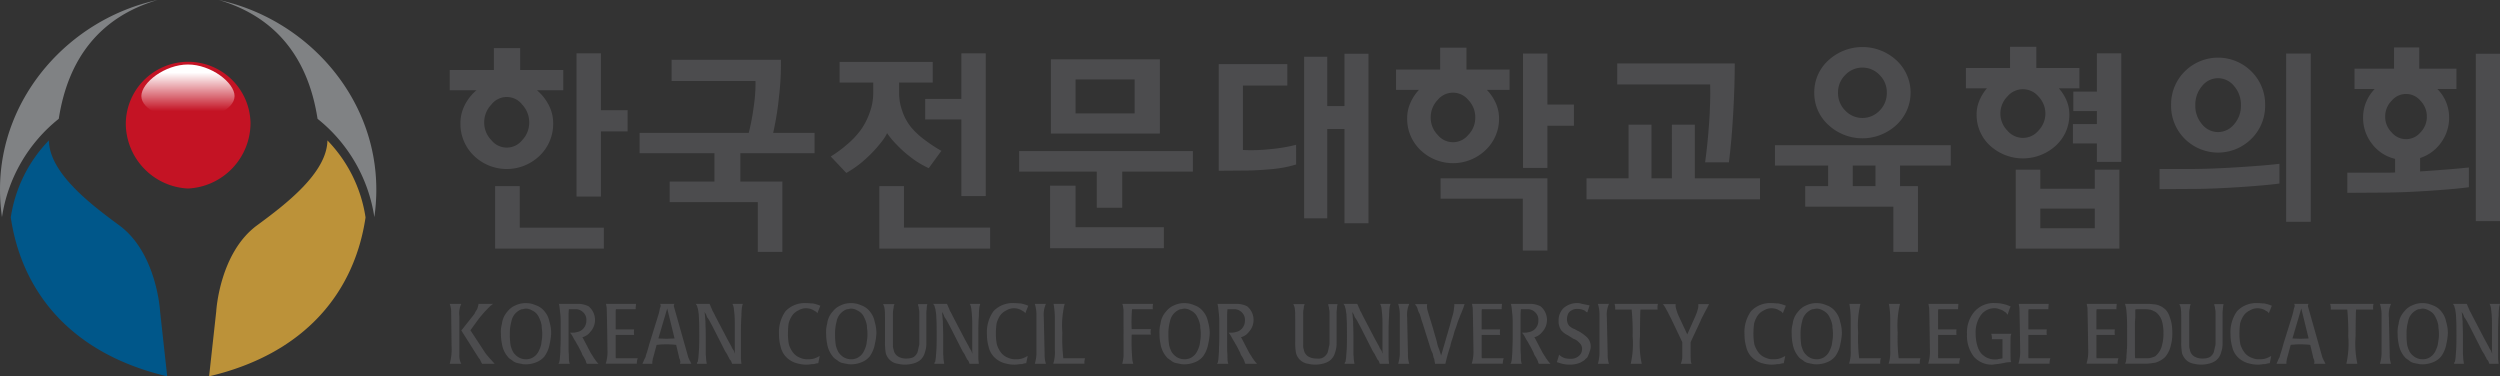 <svg xmlns="http://www.w3.org/2000/svg" xmlns:xlink="http://www.w3.org/1999/xlink" width="236.361" height="35.578" viewBox="0 0 236.361 35.578">
  <rect x="0" y="0" width="236.361" height="35.578" fill="#333333" stroke="none"/>
  <defs>
    <style>
      .cls-1 {
        fill: #c41324;
      }

      .cls-1, .cls-2, .cls-5 {
        fill-rule: evenodd;
      }

      .cls-2 {
        fill: #808284;
      }

      .cls-3 {
        fill: #00578a;
      }

      .cls-4 {
        fill: #bc9239;
      }

      .cls-5 {
        fill: url(#linear-gradient);
      }

      .cls-6 {
        fill: #4c4c4e;
      }
    </style>
    <linearGradient id="linear-gradient" x1="2034.275" y1="-603.453" x2="2034.275" y2="-607.099" gradientTransform="translate(2052.046 -596.591) rotate(180)" gradientUnits="userSpaceOnUse">
      <stop offset="0" stop-color="#fff"/>
      <stop offset="1" stop-color="#c41324"/>
    </linearGradient>
  </defs>
  <title>logo-f</title>
  <g id="Layer_2" data-name="Layer 2">
    <g id="Layer_1-2" data-name="Layer 1">
      <g>
        <g>
          <path class="cls-1" d="M23.685,11.629a6.21,6.21,0,0,1-5.914,6.194,6.178,6.178,0,0,1-5.877-6.194,5.896,5.896,0,0,1,11.79,0"/>
          <path class="cls-2" d="M0,17.902C0,9.13,6.596,1.798,14.892,0,9.455,1.607,6.437,5.529,5.556,11.233A14.685,14.685,0,0,0,.187,20.529,18.27,18.27,0,0,1,0,17.902"/>
          <path class="cls-3" d="M11.273,21.303c-2.692-1.978-6.603-4.95-6.652-8.027a13.282,13.282,0,0,0-3.602,7.28c1.018,6.89,5.54,12.844,14.789,15.022l-.672-6.131s-.298-5.524-3.863-8.144"/>
          <path class="cls-2" d="M35.578,17.902C35.578,9.13,28.982,1.798,20.685,0c5.438,1.607,8.457,5.529,9.338,11.233a14.686,14.686,0,0,1,5.369,9.296,18.342,18.342,0,0,0,.187-2.627"/>
          <path class="cls-4" d="M24.305,21.303c2.692-1.978,6.602-4.95,6.652-8.027a13.28,13.28,0,0,1,3.603,7.28c-1.018,6.89-5.54,12.844-14.791,15.022l.674-6.131s.298-5.524,3.862-8.144"/>
          <path class="cls-5" d="M13.365,9.085c0-1.277,2.233-2.987,4.405-2.987,2.171,0,4.406,1.71,4.406,2.987,0,1.276-2.233,2.261-4.406,2.261C15.6,11.347,13.365,10.362,13.365,9.085Z"/>
        </g>
        <g>
          <g>
            <path class="cls-6" d="M43.429,33.532a1.644,1.644,0,0,0,.18.863H42.518a5.065,5.065,0,0,0,.175-1.657l-.036-3.17a2.194,2.194,0,0,0-.139-.838h1.092a2.188,2.188,0,0,0-.18,1.187Zm1.431-3.861a1.378,1.378,0,0,1,.128-.247,2.299,2.299,0,0,1,.125-.2c.043-.117.069-.211.091-.29a.54.54,0,0,0,.029-.204h1.379c-.071.058-.137.109-.193.152-.066.058-.131.117-.204.188a11.38,11.38,0,0,0-1.102,1.274l-.638.882,1.424,2.17a8.618,8.618,0,0,0,.606.702c.13.151.216.245.26.297H45.582a2.031,2.031,0,0,1-.174-.341.563.563,0,0,0-.144-.202l-1.648-2.605Z"/>
            <path class="cls-6" d="M50.701,28.874a1.77,1.77,0,0,1,.817.609,2.048,2.048,0,0,1,.425.926,3.679,3.679,0,0,1,.166,1.119,5.594,5.594,0,0,1-.136.958,2.891,2.891,0,0,1-.498,1.214,1.931,1.931,0,0,1-.867.585,2.615,2.615,0,0,1-.889.16c-.087,0-.159-.008-.225-.008a1.466,1.466,0,0,1-.217-.042c-.137-.023-.282-.053-.426-.087a.758.758,0,0,1-.209-.087.661.661,0,0,1-.204-.143c-.094-.059-.163-.112-.224-.154a.643.643,0,0,1-.18-.164,2.475,2.475,0,0,1-.577-1.246,4.173,4.173,0,0,1-.095-.926,2.836,2.836,0,0,1,.095-.983,2.062,2.062,0,0,1,.527-1.159,1.845,1.845,0,0,1,.744-.571,2.22,2.22,0,0,1,1.004-.217,2.503,2.503,0,0,1,.513.057A3.893,3.893,0,0,1,50.701,28.874Zm-1.367.361a1.098,1.098,0,0,0-.315.154,1.488,1.488,0,0,0-.665.985,4.244,4.244,0,0,0-.152,1.213,6.208,6.208,0,0,0,.075,1.075,2.77,2.77,0,0,0,.229.61,1.642,1.642,0,0,0,.484.487,1.358,1.358,0,0,0,.743.206,1.162,1.162,0,0,0,.389-.057,1.003,1.003,0,0,0,.398-.208,1.046,1.046,0,0,0,.238-.231,1.283,1.283,0,0,0,.195-.318,3.56,3.56,0,0,0,.138-.329,1.924,1.924,0,0,0,.094-.39c.015-.136.037-.274.058-.411a3.782,3.782,0,0,0,.023-.434,3.704,3.704,0,0,0-.023-.419,2.253,2.253,0,0,1-.029-.37,2.577,2.577,0,0,0-.252-.772,1.278,1.278,0,0,0-.636-.666,1.178,1.178,0,0,0-.606-.183.97.97,0,0,0-.195.031A.636.636,0,0,1,49.334,29.235Z"/>
            <path class="cls-6" d="M54.635,28.729a2.192,2.192,0,0,1,1.012.231,1.667,1.667,0,0,1,.152,2.433,1.323,1.323,0,0,1-.666.468h-.073l.738,1.411c.1.175.195.327.282.451a1.327,1.327,0,0,0,.172.26,2.316,2.316,0,0,0,.332.413H55.486a.718.718,0,0,1-.094-.233.981.981,0,0,0-.123-.254,1.127,1.127,0,0,0-.107-.202.982.982,0,0,1-.151-.284l-.029-.083c-.109-.221-.204-.399-.276-.542-.086-.146-.153-.262-.202-.349-.021-.045-.059-.11-.107-.194a2.754,2.754,0,0,1-.188-.315,3.208,3.208,0,0,0-.159-.28c-.072-.101-.125-.166-.16-.21h.226a1.199,1.199,0,0,0,.437-.057,1.009,1.009,0,0,0,.535-.261,1.137,1.137,0,0,0,.296-.47,1.07,1.07,0,0,0,.053-.348.962.962,0,0,0-.348-.83.989.989,0,0,0-.758-.248h-.549l-.028.421v3.211a6.347,6.347,0,0,0,.028.665c0,.121,0,.263.009.419a1.169,1.169,0,0,0,.08.444H52.785a.289.289,0,0,0,.087-.132c.014-.079.037-.166.05-.261.015-.173.037-.432.059-.786,0-.154,0-.349.014-.579.006-.234.014-.49.014-.796V30.409c0-.232-.014-.459-.028-.659-.022-.202-.044-.377-.059-.527a3.605,3.605,0,0,0-.079-.494Z"/>
            <path class="cls-6" d="M58.209,31.145h1.741a2.051,2.051,0,0,0,0,.522H58.209v1.895a1.81,1.81,0,0,0,.014.31h2.073a1.361,1.361,0,0,0-.087.512H57.269a3.669,3.669,0,0,0,.167-1.091c-.036-2.711-.066-4.122-.081-4.23-.022-.103-.04-.219-.058-.334h2.834l-.032.37v.136H58.229a1.779,1.779,0,0,0-.02.233v1.677Z"/>
            <path class="cls-6" d="M63.775,28.729a.275.275,0,0,0-.057.261l1.335,4.724a1.416,1.416,0,0,0,.117.282.66.66,0,0,0,.109.203.55.55,0,0,0,.092.197H64.295v-.053a.714.714,0,0,0,.03-.115,1.127,1.127,0,0,0-.079-.319c-.022-.014-.038-.065-.044-.135-.015-.073-.103-.458-.275-1.167a8.059,8.059,0,0,0-1.848,0c-.195.723-.303,1.137-.332,1.229a.888.888,0,0,0-.043.219.82.82,0,0,0-.031.245v.096H60.742c.021-.067.065-.16.122-.289a2.429,2.429,0,0,1,.168-.341,2.717,2.717,0,0,1,.138-.464c.057-.186.129-.44.215-.76l.802-2.581c.058-.188.109-.348.138-.484.028-.132.05-.247.073-.348a.647.647,0,0,0,.064-.203.252.252,0,0,0-.064-.196Zm0,3.271-.693-2.836-.838,2.836.759.028Z"/>
            <path class="cls-6" d="M70.231,28.729c-.021.073-.045.145-.059.204a.57.57,0,0,0-.027.166,5.143,5.143,0,0,0-.045.758c-.022.232-.034.478-.034.731-.016.261-.016.529-.016.804v2.321a4.425,4.425,0,0,0,.05.681h-.882c-.028-.087-.065-.168-.093-.247a.607.607,0,0,0-.137-.166c-.022-.044-.051-.109-.086-.181a2.497,2.497,0,0,1-.153-.298l-.186-.287-1.186-2.33-.317-.587a2.641,2.641,0,0,0-.211-.31l-.079-.225c-.029-.056-.057-.107-.087-.158a.594.594,0,0,1-.071-.123c.013.129.03.267.043.41.007.152.021.312.043.48,0,.172,0,.389.015.634.008.261.012.545.012.853v1.534a1.765,1.765,0,0,0,.024.319,3.015,3.015,0,0,0,.021.354c.016.11.03.211.052.327h-.926a.276.276,0,0,1,.014-.103.124.124,0,0,1,.065-.093c.014-.109.037-.247.057-.403.016-.219.038-.494.059-.827.014-.332.022-.73.022-1.202,0-.439-.008-.831-.008-1.17-.014-.335-.028-.632-.044-.889-.019-.146-.043-.284-.057-.406a1.254,1.254,0,0,0-.079-.267.338.338,0,0,0-.045-.154c-.028-.043-.065-.094-.1-.152h1.301l.057.109a3.681,3.681,0,0,0,.166.385.891.891,0,0,0,.138.29c.059.113.122.237.186.374l1.151,2.198.374.681a1.18,1.18,0,0,0,.137.261c.044.072.072.114.095.124a1.26,1.26,0,0,0,.115.302,1.624,1.624,0,0,1-.029-.354v-2.539c0-.31-.014-.579-.029-.81-.021-.217-.044-.405-.057-.557a1.357,1.357,0,0,0-.139-.464Z"/>
            <path class="cls-6" d="M77.306,33.758a1.225,1.225,0,0,1,.194-.095l-.136.673a1.772,1.772,0,0,0-.405.087,1.883,1.883,0,0,0-.376.029,2.864,2.864,0,0,1-.325.023,3.124,3.124,0,0,1-.838-.109,2.24,2.24,0,0,1-1.12-.638,2.054,2.054,0,0,1-.499-.976,4.151,4.151,0,0,1-.15-1.135,3.427,3.427,0,0,1,.62-2.199,2.497,2.497,0,0,1,1.959-.76c.113,0,.225.006.325.013a1.629,1.629,0,0,0,.28.016,3.712,3.712,0,0,1,.724.218l-.281.708c-.029-.037-.046-.059-.053-.071a.154.154,0,0,1-.043-.045c-.043-.028-.079-.058-.107-.078a.657.657,0,0,1-.116-.059,1.46,1.46,0,0,0-.318-.152,1.653,1.653,0,0,0-.411-.065,1.421,1.421,0,0,0-.773.217,1.469,1.469,0,0,0-.55.456,2.505,2.505,0,0,0-.348.768,7.199,7.199,0,0,0-.063.946,5.171,5.171,0,0,0,.093,1.049,2.492,2.492,0,0,0,.425.802,1.534,1.534,0,0,0,.638.444,1.597,1.597,0,0,0,.701.142,2.355,2.355,0,0,0,.431-.028,1.373,1.373,0,0,0,.369-.114Z"/>
            <path class="cls-6" d="M81.451,28.874a1.775,1.775,0,0,1,.816.609,2.068,2.068,0,0,1,.425.926,3.679,3.679,0,0,1,.166,1.119,5.258,5.258,0,0,1-.137.958,2.892,2.892,0,0,1-.497,1.214,1.923,1.923,0,0,1-.869.585,2.592,2.592,0,0,1-.889.16c-.086,0-.157-.008-.223-.008a1.411,1.411,0,0,1-.217-.042c-.137-.023-.282-.053-.425-.087a.8.8,0,0,1-.212-.087.691.691,0,0,1-.202-.143c-.092-.059-.165-.112-.224-.154a.639.639,0,0,1-.18-.164,2.479,2.479,0,0,1-.579-1.246,4.354,4.354,0,0,1-.094-.926,2.944,2.944,0,0,1,.094-.983,2.054,2.054,0,0,1,.53-1.159,1.836,1.836,0,0,1,.742-.571,2.221,2.221,0,0,1,1.004-.217,2.52,2.52,0,0,1,.513.057A3.751,3.751,0,0,1,81.451,28.874Zm-1.367.361a1.113,1.113,0,0,0-.317.154,1.498,1.498,0,0,0-.666.985,4.307,4.307,0,0,0-.15,1.213,6.306,6.306,0,0,0,.073,1.075,2.931,2.931,0,0,0,.23.61,1.656,1.656,0,0,0,.485.487,1.359,1.359,0,0,0,.743.206,1.172,1.172,0,0,0,.39-.057.997.997,0,0,0,.397-.208,1.046,1.046,0,0,0,.239-.231,1.403,1.403,0,0,0,.194-.318c.042-.089.087-.197.137-.329a1.847,1.847,0,0,0,.094-.39c.015-.136.037-.274.058-.411a3.566,3.566,0,0,0,.022-.434,3.473,3.473,0,0,0-.022-.419,2.21,2.21,0,0,1-.029-.37,2.51,2.51,0,0,0-.252-.772,1.274,1.274,0,0,0-.636-.666,1.186,1.186,0,0,0-.607-.183.944.944,0,0,0-.194.031A.634.634,0,0,1,80.084,29.235Z"/>
            <path class="cls-6" d="M87.674,28.753a2.337,2.337,0,0,0-.065.498,2.293,2.293,0,0,0-.028.409v2.771a2.458,2.458,0,0,1-.138.883,1.402,1.402,0,0,1-.527.797,1.885,1.885,0,0,1-.687.283,3.045,3.045,0,0,1-.693.08,2.714,2.714,0,0,1-.636-.08,1.37,1.37,0,0,1-1.157-1.015,5.899,5.899,0,0,1-.071-1.062V30.234c0-.27-.007-.498-.007-.693-.013-.188-.029-.34-.046-.442a1.077,1.077,0,0,0-.134-.346h1.075a.268.268,0,0,0-.013.085.194.194,0,0,0-.042.095.484.484,0,0,0-.016.166,2.233,2.233,0,0,0-.067.561v3.002a1.039,1.039,0,0,0,.067.4.903.903,0,0,0,.411.638,1.466,1.466,0,0,0,.832.194,1.399,1.399,0,0,0,.649-.136,1.336,1.336,0,0,0,.203-.188,1.527,1.527,0,0,0,.144-.211c.051-.172.093-.369.138-.585a.795.795,0,0,0,.05-.288V29.567a1.509,1.509,0,0,0-.022-.282.439.439,0,0,1-.028-.122.636.636,0,0,0-.059-.26v-.067a.478.478,0,0,0-.028-.085Z"/>
            <path class="cls-6" d="M92.677,28.729c-.021.073-.044.145-.058.204a.596.596,0,0,0-.028.166,5.457,5.457,0,0,0-.044.758c-.02.232-.036.478-.036.731-.015.261-.015.529-.015.804v2.321a4.198,4.198,0,0,0,.052.681h-.88c-.03-.087-.067-.168-.095-.247a.564.564,0,0,0-.137-.166c-.022-.044-.051-.109-.087-.181a2.511,2.511,0,0,1-.151-.298l-.188-.287-1.185-2.33-.317-.587a2.959,2.959,0,0,0-.209-.31l-.08-.225c-.03-.056-.059-.107-.087-.158a.598.598,0,0,1-.073-.123c.015.129.029.267.043.41.008.152.021.312.043.48,0,.172,0,.389.015.634.007.261.015.545.015.853v1.534a2.171,2.171,0,0,0,.02.319,2.456,2.456,0,0,0,.023.354c.014.11.029.211.049.327h-.926a.218.218,0,0,1,.018-.103.121.121,0,0,1,.063-.093c.015-.109.036-.247.058-.403.013-.219.037-.494.058-.827.014-.332.022-.73.022-1.202,0-.439-.008-.831-.008-1.17-.014-.335-.028-.632-.043-.889-.022-.146-.043-.284-.059-.406a1.144,1.144,0,0,0-.078-.267.347.347,0,0,0-.043-.154c-.031-.043-.068-.094-.103-.152h1.3l.058.109a3.062,3.062,0,0,0,.167.385.868.868,0,0,0,.136.29c.057.113.123.237.188.374l1.149,2.198.374.681a1.146,1.146,0,0,0,.139.261c.042.072.071.114.093.124a1.246,1.246,0,0,0,.116.302,1.84,1.84,0,0,1-.026-.354v-2.539c0-.31-.018-.579-.032-.81-.02-.217-.04-.405-.057-.557a1.388,1.388,0,0,0-.138-.464Z"/>
            <path class="cls-6" d="M96.967,33.758a1.126,1.126,0,0,1,.194-.095l-.137.673a1.722,1.722,0,0,0-.403.087,1.916,1.916,0,0,0-.378.029,2.826,2.826,0,0,1-.325.023,3.109,3.109,0,0,1-.837-.109,2.236,2.236,0,0,1-1.12-.638,2.033,2.033,0,0,1-.499-.976,4.119,4.119,0,0,1-.152-1.135,3.416,3.416,0,0,1,.621-2.199,2.492,2.492,0,0,1,1.958-.76c.116,0,.225.006.325.013a1.654,1.654,0,0,0,.283.016,3.711,3.711,0,0,1,.721.218l-.281.708c-.028-.037-.043-.059-.052-.071a.189.189,0,0,1-.044-.045c-.042-.028-.079-.058-.106-.078a.596.596,0,0,1-.115-.059,1.496,1.496,0,0,0-.318-.152,1.671,1.671,0,0,0-.413-.065,1.42,1.42,0,0,0-.771.217,1.463,1.463,0,0,0-.551.456,2.479,2.479,0,0,0-.346.768,7,7,0,0,0-.067.946,5.097,5.097,0,0,0,.097,1.049,2.445,2.445,0,0,0,.425.802,1.512,1.512,0,0,0,.636.444,1.603,1.603,0,0,0,.701.142,2.406,2.406,0,0,0,.433-.028,1.374,1.374,0,0,0,.368-.114Z"/>
            <path class="cls-6" d="M98.764,33.503a2.703,2.703,0,0,0,.121.891H97.838a4.304,4.304,0,0,0,.152-.891V29.735a3.533,3.533,0,0,0-.152-1.006h1.046a2.537,2.537,0,0,0-.201,1.231Z"/>
            <path class="cls-6" d="M102.59,33.872a1.154,1.154,0,0,0-.059.512H99.578a3.413,3.413,0,0,0,.153-1.258v-3.037a7.919,7.919,0,0,0-.123-1.361h1.049a8.638,8.638,0,0,0-.218,2.728,16.063,16.063,0,0,0,.093,2.415Z"/>
            <path class="cls-6" d="M107.146,34.395h-1.043a4.461,4.461,0,0,0,.124-.731l-.005-4.428a1.575,1.575,0,0,1-.045-.266.787.787,0,0,0-.074-.241h2.912a1.476,1.476,0,0,0-.02.506H107.03a13.755,13.755,0,0,0-.037,1.882h1.823a1.006,1.006,0,0,0,0,.52h-1.823a20.157,20.157,0,0,0,.067,2.423A3.108,3.108,0,0,0,107.146,34.395Z"/>
            <path class="cls-6" d="M112.965,28.874a1.763,1.763,0,0,1,.815.609,2.054,2.054,0,0,1,.426.926,3.679,3.679,0,0,1,.166,1.119,5.188,5.188,0,0,1-.137.958,2.826,2.826,0,0,1-.499,1.214,1.891,1.891,0,0,1-.867.585,2.587,2.587,0,0,1-.887.16c-.087,0-.158-.008-.225-.008a1.371,1.371,0,0,1-.215-.042c-.138-.023-.282-.053-.427-.087a.801.801,0,0,1-.209-.087.651.651,0,0,1-.203-.143c-.093-.059-.165-.112-.224-.154a.641.641,0,0,1-.181-.164,2.497,2.497,0,0,1-.577-1.246,4.241,4.241,0,0,1-.094-.926,2.919,2.919,0,0,1,.094-.983,2.067,2.067,0,0,1,.527-1.159,1.852,1.852,0,0,1,.745-.571,2.214,2.214,0,0,1,1.004-.217,2.507,2.507,0,0,1,.511.057A3.752,3.752,0,0,1,112.965,28.874Zm-1.364.361a1.061,1.061,0,0,0-.319.154,1.501,1.501,0,0,0-.664.985,4.302,4.302,0,0,0-.152,1.213,6.422,6.422,0,0,0,.073,1.075,2.844,2.844,0,0,0,.23.61,1.676,1.676,0,0,0,.483.487,1.373,1.373,0,0,0,.745.206,1.171,1.171,0,0,0,.39-.057,1.014,1.014,0,0,0,.397-.208,1.038,1.038,0,0,0,.238-.231,1.426,1.426,0,0,0,.194-.318c.044-.089.087-.197.137-.329a1.898,1.898,0,0,0,.094-.39c.014-.136.035-.274.059-.411.012-.13.02-.276.02-.434,0-.144-.008-.29-.02-.419a1.967,1.967,0,0,1-.03-.37,2.565,2.565,0,0,0-.252-.772,1.283,1.283,0,0,0-.637-.666,1.176,1.176,0,0,0-.606-.183,1.016,1.016,0,0,0-.196.031A.62.62,0,0,1,111.601,29.235Z"/>
            <path class="cls-6" d="M116.901,28.729a2.183,2.183,0,0,1,1.009.231,1.667,1.667,0,0,1,.152,2.433,1.326,1.326,0,0,1-.664.468h-.071l.734,1.411c.101.175.196.327.282.451a1.461,1.461,0,0,0,.172.26,2.347,2.347,0,0,0,.335.413h-1.1a.753.753,0,0,1-.095-.233,1.096,1.096,0,0,0-.12-.254,1.532,1.532,0,0,0-.11-.202,1.033,1.033,0,0,1-.152-.284l-.027-.083c-.11-.221-.204-.399-.275-.542-.087-.146-.152-.262-.203-.349a2.005,2.005,0,0,0-.108-.194,3.038,3.038,0,0,1-.186-.315c-.043-.085-.096-.178-.16-.28-.073-.101-.123-.166-.158-.21h.222a1.221,1.221,0,0,0,.443-.057,1.028,1.028,0,0,0,.535-.261,1.204,1.204,0,0,0,.295-.47,1.111,1.111,0,0,0,.049-.348.967.967,0,0,0-.344-.83.995.995,0,0,0-.76-.248h-.548l-.028.421v3.211a5.8,5.8,0,0,0,.028.665c0,.121,0,.263.007.419a1.259,1.259,0,0,0,.079.444h-1.082a.298.298,0,0,0,.085-.132c.015-.079.035-.166.052-.261.014-.173.036-.432.057-.786,0-.154,0-.349.017-.579.005-.234.013-.49.013-.796V30.409c0-.232-.013-.459-.029-.659-.02-.202-.043-.377-.057-.527a3.731,3.731,0,0,0-.08-.494Z"/>
            <path class="cls-6" d="M126.46,28.753a2.309,2.309,0,0,0-.066.498,2.259,2.259,0,0,0-.028.409v2.771a2.443,2.443,0,0,1-.138.883,1.407,1.407,0,0,1-.527.797,1.881,1.881,0,0,1-.686.283,3.064,3.064,0,0,1-.695.08,2.715,2.715,0,0,1-.635-.08,1.371,1.371,0,0,1-1.156-1.015,5.738,5.738,0,0,1-.073-1.062V30.234c0-.27-.006-.498-.006-.693-.013-.188-.03-.34-.044-.442a1.086,1.086,0,0,0-.138-.346h1.076a.268.268,0,0,0-.013.085.2.2,0,0,0-.044.095.521.521,0,0,0-.015.166,2.282,2.282,0,0,0-.065.561v3.002a1.061,1.061,0,0,0,.065.4.901.901,0,0,0,.412.638,1.462,1.462,0,0,0,.829.194.876.876,0,0,0,.853-.324,1.449,1.449,0,0,0,.145-.211c.051-.172.094-.369.136-.585a.77.77,0,0,0,.051-.288V29.567a1.503,1.503,0,0,0-.022-.282.414.414,0,0,1-.029-.122.634.634,0,0,0-.057-.26v-.067a.621.621,0,0,0-.028-.085Z"/>
            <path class="cls-6" d="M131.462,28.729c-.019.073-.042.145-.058.204a.654.654,0,0,0-.027.166,5.379,5.379,0,0,0-.044.758c-.02.232-.036.478-.036.731-.014.261-.014.529-.014.804v2.321a4.188,4.188,0,0,0,.051.681h-.88c-.029-.087-.066-.168-.094-.247a.554.554,0,0,0-.139-.166c-.022-.044-.049-.109-.084-.181a2.398,2.398,0,0,1-.154-.298l-.188-.287-1.183-2.33-.318-.587a2.839,2.839,0,0,0-.21-.31l-.079-.225c-.029-.056-.059-.107-.089-.158a.665.665,0,0,1-.07-.123c.014.129.029.267.043.41.009.152.022.312.044.48,0,.172,0,.389.013.634.007.261.015.545.015.853v1.534a1.981,1.981,0,0,0,.021.319,2.522,2.522,0,0,0,.023.354c.015.11.029.211.051.327h-.926a.241.241,0,0,1,.017-.103.126.126,0,0,1,.065-.093c.015-.109.036-.247.057-.403.013-.219.037-.494.059-.827.014-.332.02-.73.02-1.202,0-.439-.007-.831-.007-1.17-.014-.335-.03-.632-.042-.889-.024-.146-.044-.284-.059-.406a1.398,1.398,0,0,0-.077-.267.364.364,0,0,0-.045-.154c-.03-.043-.065-.094-.101-.152h1.297l.057.109a3.469,3.469,0,0,0,.17.385.842.842,0,0,0,.138.29c.055.113.12.237.184.374l1.15,2.198.375.681a1.065,1.065,0,0,0,.139.261.409.409,0,0,0,.092.124,1.274,1.274,0,0,0,.116.302,1.752,1.752,0,0,1-.029-.354v-2.539c0-.31-.014-.579-.029-.81-.021-.217-.041-.405-.057-.557a1.301,1.301,0,0,0-.137-.464Z"/>
            <path class="cls-6" d="M133.115,33.503a2.617,2.617,0,0,0,.124.891h-1.048a4.225,4.225,0,0,0,.153-.891V29.735a3.482,3.482,0,0,0-.153-1.006h1.048a2.519,2.519,0,0,0-.203,1.231Z"/>
            <path class="cls-6" d="M133.881,28.904a.452.452,0,0,1-.088-.151h1.149a.226.226,0,0,0-.029.099v.108a1.81,1.81,0,0,0,.094.523l.485,1.591c.1.36.187.67.265.917.073.262.118.456.145.586a3.633,3.633,0,0,0,.158.442c.058.175.123.369.189.599l.86-2.957c.079-.318.159-.608.239-.867a2.698,2.698,0,0,0,.114-.63,1.224,1.224,0,0,0,.029-.411h.983a2.455,2.455,0,0,0-.101.296c-.036.1-.067.166-.08.202-.044.115-.087.225-.136.34a2.856,2.856,0,0,0-.154.397,6.692,6.692,0,0,0-.266.715,5.428,5.428,0,0,1-.215.594c-.066.275-.139.529-.217.759a4.454,4.454,0,0,0-.196.71c-.081.231-.138.421-.182.563a3.271,3.271,0,0,0-.1.363c-.028.087-.05.188-.08.304-.028.116-.066.253-.094.399h-.981v-.075l-.03-.093c0-.012-.004-.057-.013-.115a.618.618,0,0,1-.024-.174.524.524,0,0,1-.084-.215,2.197,2.197,0,0,1-.058-.269c-.072-.16-.132-.282-.168-.377l-.806-2.553a4.044,4.044,0,0,1-.147-.47c-.042-.146-.085-.276-.123-.383a1.097,1.097,0,0,1-.121-.247,1.464,1.464,0,0,1-.082-.259c-.02-.058-.041-.109-.056-.152C133.937,28.981,133.909,28.946,133.881,28.904Z"/>
            <path class="cls-6" d="M140.082,31.145h1.742a1.963,1.963,0,0,0,0,.522h-1.742v1.895a1.715,1.715,0,0,0,.015.31h2.073a1.375,1.375,0,0,0-.087.512h-2.94a3.704,3.704,0,0,0,.167-1.091q-.054-4.066-.079-4.23c-.022-.103-.044-.219-.058-.334h2.83l-.028.37v.136h-1.873a1.56,1.56,0,0,0-.021.233v1.677Z"/>
            <path class="cls-6" d="M144.639,28.729a2.196,2.196,0,0,1,1.012.231,1.667,1.667,0,0,1,.151,2.433,1.325,1.325,0,0,1-.664.468h-.073l.738,1.411c.1.175.194.327.282.451a1.323,1.323,0,0,0,.173.26,2.314,2.314,0,0,0,.332.413h-1.097a.693.693,0,0,1-.092-.233,1.202,1.202,0,0,0-.123-.254,1.314,1.314,0,0,0-.11-.202,1.084,1.084,0,0,1-.153-.284l-.025-.083c-.109-.221-.203-.399-.277-.542-.088-.146-.151-.262-.203-.349a1.772,1.772,0,0,0-.108-.194c-.056-.081-.115-.183-.188-.315a2.943,2.943,0,0,0-.158-.28c-.074-.101-.124-.166-.16-.21h.225a1.229,1.229,0,0,0,.442-.057,1.021,1.021,0,0,0,.534-.261,1.08,1.08,0,0,0,.346-.818.967.967,0,0,0-.346-.83.991.991,0,0,0-.759-.248h-.549l-.028.421v3.211a6.585,6.585,0,0,0,.028.665c0,.121,0,.263.008.419a1.216,1.216,0,0,0,.079.444h-1.083a.311.311,0,0,0,.084-.132c.015-.079.038-.166.053-.261.013-.173.036-.432.057-.786,0-.154,0-.349.014-.579.009-.234.015-.49.015-.796V30.409c0-.232-.015-.459-.029-.659-.021-.202-.044-.377-.057-.527a3.401,3.401,0,0,0-.081-.494Z"/>
            <path class="cls-6" d="M149.223,31.297a4.167,4.167,0,0,1,.774.551,1.216,1.216,0,0,1,.347,1.25c-.043.106-.079.225-.115.339-.044.093-.081.189-.117.275a.44.44,0,0,1-.202.209.607.607,0,0,1-.223.203c-.103.059-.19.116-.276.16a2.569,2.569,0,0,1-.974.19,2.971,2.971,0,0,1-.789-.096c-.217-.065-.368-.11-.453-.138l.217-.709a.588.588,0,0,0,.156.137.439.439,0,0,0,.151.089.939.939,0,0,0,.348.13,1.886,1.886,0,0,0,.42.034,1.097,1.097,0,0,0,.786-.27.852.852,0,0,0,.305-.67.778.778,0,0,0-.277-.591,1.348,1.348,0,0,0-.469-.335l-.08-.028-.554-.348a1.763,1.763,0,0,1-.579-.44,1.425,1.425,0,0,1-.261-.898,1.615,1.615,0,0,1,.471-1.215,1.937,1.937,0,0,1,1.349-.471c.043,0,.094.006.167.013.058.016.131.03.216.059.072.016.167.036.282.053l.442.093-.209.651a.269.269,0,0,1-.202-.136,1.922,1.922,0,0,0-.368-.138,1.531,1.531,0,0,0-.353-.044,1.03,1.03,0,0,0-.804.319.75.75,0,0,0-.148.295,1.206,1.206,0,0,0-.052.371.95.95,0,0,0,.2.605,1.173,1.173,0,0,0,.204.16.953.953,0,0,0,.325.16l.317.18Z"/>
            <path class="cls-6" d="M151.997,33.503a2.682,2.682,0,0,0,.121.891h-1.046a4.221,4.221,0,0,0,.15-.891V29.735a3.5,3.5,0,0,0-.15-1.006h1.046a2.515,2.515,0,0,0-.201,1.231Z"/>
            <path class="cls-6" d="M155.1,29.266c-.029.188-.044,1.026-.05,2.516a9.14,9.14,0,0,0,.167,2.613h-1.042a8.552,8.552,0,0,0,.181-2.597,21.24,21.24,0,0,0-.093-2.531h-1.559a1.383,1.383,0,0,0-.058-.537h4.102a1.413,1.413,0,0,0-.029.537Z"/>
            <path class="cls-6" d="M161.579,28.753l-.03.059c-.072.147-.136.279-.196.389-.064.115-.114.21-.151.282-.057.099-.122.23-.195.374a5.125,5.125,0,0,0-.244.516l-.925,1.974v1.026c0,.36.008.599.02.732a.859.859,0,0,0,.073.289h-1.018c.037-.116.073-.217.1-.327a1.874,1.874,0,0,0,.038-.405V32.347l-1.092-2.294c-.101-.188-.196-.368-.275-.536-.085-.159-.158-.288-.216-.389a2.056,2.056,0,0,0-.252-.375h1.212a.981.981,0,0,0,0,.281,4.253,4.253,0,0,0,.32.925l.772,1.657.757-1.701a4.078,4.078,0,0,0,.288-.881V28.753Z"/>
            <path class="cls-6" d="M168.59,33.758a1.07,1.07,0,0,1,.193-.095l-.138.673a1.728,1.728,0,0,0-.403.087,1.893,1.893,0,0,0-.377.029,2.832,2.832,0,0,1-.326.023,3.121,3.121,0,0,1-.837-.109,2.248,2.248,0,0,1-1.12-.638,2.049,2.049,0,0,1-.498-.976,4.12,4.12,0,0,1-.151-1.135,3.405,3.405,0,0,1,.62-2.199,2.494,2.494,0,0,1,1.959-.76c.115,0,.224.006.323.013a1.67,1.67,0,0,0,.282.016,3.623,3.623,0,0,1,.722.218l-.279.708c-.029-.037-.046-.059-.053-.071a.143.143,0,0,1-.041-.045c-.042-.028-.08-.058-.108-.078a.639.639,0,0,1-.115-.059,1.446,1.446,0,0,0-.319-.152,1.643,1.643,0,0,0-.411-.065,1.427,1.427,0,0,0-.774.217,1.446,1.446,0,0,0-.549.456,2.51,2.51,0,0,0-.348.768,7.322,7.322,0,0,0-.065.946,5.005,5.005,0,0,0,.095,1.049,2.46,2.46,0,0,0,.427.802,1.523,1.523,0,0,0,.635.444,1.61,1.61,0,0,0,.702.142,2.375,2.375,0,0,0,.432-.028,1.424,1.424,0,0,0,.369-.114Z"/>
            <path class="cls-6" d="M172.733,28.874a1.766,1.766,0,0,1,.814.609,2.066,2.066,0,0,1,.426.926,3.701,3.701,0,0,1,.167,1.119,5.6,5.6,0,0,1-.137.958,2.835,2.835,0,0,1-.499,1.214,1.903,1.903,0,0,1-.866.585,2.599,2.599,0,0,1-.887.16c-.087,0-.161-.008-.225-.008a1.373,1.373,0,0,1-.217-.042c-.136-.023-.282-.053-.426-.087a.812.812,0,0,1-.209-.087.666.666,0,0,1-.201-.143c-.093-.059-.167-.112-.225-.154a.636.636,0,0,1-.179-.164,2.505,2.505,0,0,1-.579-1.246,4.242,4.242,0,0,1-.093-.926,2.902,2.902,0,0,1,.093-.983,2.065,2.065,0,0,1,.528-1.159,1.835,1.835,0,0,1,.744-.571,2.223,2.223,0,0,1,1.003-.217,2.53,2.53,0,0,1,.514.057A4.001,4.001,0,0,1,172.733,28.874Zm-1.367.361a1.065,1.065,0,0,0-.316.154,1.494,1.494,0,0,0-.665.985,4.309,4.309,0,0,0-.151,1.213,6.621,6.621,0,0,0,.071,1.075,2.94,2.94,0,0,0,.232.61,1.656,1.656,0,0,0,.484.487,1.361,1.361,0,0,0,.743.206,1.165,1.165,0,0,0,.391-.057,1.005,1.005,0,0,0,.398-.208,1.052,1.052,0,0,0,.238-.231,1.422,1.422,0,0,0,.194-.318c.043-.089.087-.197.137-.329a2.022,2.022,0,0,0,.094-.39c.014-.136.035-.274.058-.411a3.995,3.995,0,0,0,.022-.434,3.911,3.911,0,0,0-.022-.419,2.027,2.027,0,0,1-.029-.37,2.565,2.565,0,0,0-.252-.772,1.285,1.285,0,0,0-.635-.666,1.195,1.195,0,0,0-.606-.183,1.003,1.003,0,0,0-.196.031A.636.636,0,0,1,171.366,29.235Z"/>
            <path class="cls-6" d="M177.83,33.872a1.127,1.127,0,0,0-.059.512h-2.954a3.399,3.399,0,0,0,.154-1.258v-3.037a8.179,8.179,0,0,0-.123-1.361h1.046a8.834,8.834,0,0,0-.216,2.728,15.975,15.975,0,0,0,.094,2.415Z"/>
            <path class="cls-6" d="M181.571,33.872a1.098,1.098,0,0,0-.059.512h-2.954a3.426,3.426,0,0,0,.152-1.258v-3.037a8.179,8.179,0,0,0-.123-1.361h1.046a8.794,8.794,0,0,0-.217,2.728,16.044,16.044,0,0,0,.093,2.415Z"/>
            <path class="cls-6" d="M183.235,31.145h1.74a2.419,2.419,0,0,0,0,.522h-1.74v1.895a1.562,1.562,0,0,0,.017.31h2.072a1.347,1.347,0,0,0-.087.512h-2.939a3.683,3.683,0,0,0,.167-1.091q-.054-4.066-.08-4.23c-.021-.103-.043-.219-.058-.334h2.83l-.03.37v.136h-1.868a1.191,1.191,0,0,0-.023.233v1.677Z"/>
            <path class="cls-6" d="M190.168,31.558a.754.754,0,0,0-.073.282c-.013.109-.013.478-.013,1.114,0,.65,0,1.011.013,1.078a.898.898,0,0,0,.045.208,2.503,2.503,0,0,0-.666.073c-.259.052-.477.087-.656.109-.181.014-.318.037-.419.052a2.253,2.253,0,0,1-1.778-.747,3.24,3.24,0,0,1-.651-2.141,3.046,3.046,0,0,1,.636-2.046,2.428,2.428,0,0,1,2.059-.884,3.646,3.646,0,0,1,.476.035c.161.03.298.061.42.09a4.201,4.201,0,0,1,.533.194,4.625,4.625,0,0,0-.274.78.103.103,0,0,1-.044-.048c-.013-.017-.035-.037-.048-.051a.636.636,0,0,0-.255-.211.852.852,0,0,0-.215-.138c-.087-.03-.16-.05-.225-.073a1.082,1.082,0,0,0-.397-.094,1.577,1.577,0,0,0-1.407.731,2.786,2.786,0,0,0-.442,1.635,3.968,3.968,0,0,0,.151,1.154,2.072,2.072,0,0,0,.346.718,1.526,1.526,0,0,0,.282.261,1.252,1.252,0,0,0,.297.182,1.734,1.734,0,0,0,.744.164c.057,0,.122,0,.18-.006a.397.397,0,0,0,.167-.044.573.573,0,0,0,.151-.015,1.821,1.821,0,0,0,.218-.042V32.071h-1.004a1.335,1.335,0,0,0-.057-.513Z"/>
            <path class="cls-6" d="M191.77,31.145h1.741a2.241,2.241,0,0,0,0,.522h-1.741v1.895a1.726,1.726,0,0,0,.015.31h2.073a1.348,1.348,0,0,0-.086.512h-2.941a3.649,3.649,0,0,0,.168-1.091q-.056-4.066-.081-4.23c-.022-.103-.043-.219-.057-.334h2.831l-.029.37v.136h-1.87a1.256,1.256,0,0,0-.023.233v1.677Z"/>
            <path class="cls-6" d="M198.204,31.145h1.741a2.015,2.015,0,0,0,0,.522h-1.741v1.895a1.9,1.9,0,0,0,.014.31h2.074a1.377,1.377,0,0,0-.087.512H197.264a3.753,3.753,0,0,0,.168-1.091q-.058-4.066-.08-4.23c-.023-.103-.043-.219-.058-.334h2.831l-.029.37v.136h-1.872a1.462,1.462,0,0,0-.021.233v1.677Z"/>
            <path class="cls-6" d="M205.332,30.726a6.452,6.452,0,0,1,.049.788,4.479,4.479,0,0,1-.166,1.243,2.546,2.546,0,0,1-.521,1.007,2.338,2.338,0,0,1-.924.527c-.115.016-.231.028-.353.051-.13.014-.268.03-.418.042h-2.087a.858.858,0,0,0,.084-.222c.017-.085.03-.211.046-.361,0-.148.014-.317.035-.537a2.019,2.019,0,0,1,.014-.287c.007-.095.013-.191.013-.289v-1.536a17.291,17.291,0,0,0-.057-1.734,3.334,3.334,0,0,0-.136-.689h2.288c.202.016.39.036.557.053a1.361,1.361,0,0,1,.425.123,1.765,1.765,0,0,1,.594.403,1.803,1.803,0,0,1,.361.673A3.389,3.389,0,0,1,205.332,30.726Zm-.926,1.91a3.889,3.889,0,0,0,.137-1.1,4.19,4.19,0,0,0-.109-1.05,1.719,1.719,0,0,0-.526-.905,1.42,1.42,0,0,1-.123-.094,1.265,1.265,0,0,0-.152-.07c-.028-.017-.065-.037-.107-.059a.907.907,0,0,1-.16-.065c-.086-.016-.173-.028-.259-.043-.095-.008-.179-.016-.261-.016h-.816l-.151.03v.788a4.732,4.732,0,0,0-.031.529v2.98c0,.202.017.304.043.31h1.187a1.327,1.327,0,0,0,.354-.065,1.905,1.905,0,0,0,.338-.126A1.884,1.884,0,0,0,204.406,32.636Z"/>
            <path class="cls-6" d="M210.226,28.753a2.245,2.245,0,0,0-.065.498,2.131,2.131,0,0,0-.028.409v2.771a2.524,2.524,0,0,1-.139.883,1.422,1.422,0,0,1-.527.797,1.873,1.873,0,0,1-.686.283,3.062,3.062,0,0,1-.694.08,2.699,2.699,0,0,1-.634-.08,1.486,1.486,0,0,1-.579-.211,1.471,1.471,0,0,1-.577-.804,5.704,5.704,0,0,1-.073-1.062V30.234c0-.27-.005-.498-.005-.693-.014-.188-.029-.34-.045-.442a1.039,1.039,0,0,0-.137-.346h1.077a.236.236,0,0,0-.015.085.249.249,0,0,0-.044.095.642.642,0,0,0-.012.166,2.215,2.215,0,0,0-.066.561v3.002a1.033,1.033,0,0,0,.066.4.886.886,0,0,0,.411.638,1.463,1.463,0,0,0,.83.194,1.392,1.392,0,0,0,.649-.136,1.504,1.504,0,0,0,.204-.188,1.719,1.719,0,0,0,.143-.211c.05-.172.094-.369.138-.585a.787.787,0,0,0,.05-.288V29.567a1.663,1.663,0,0,0-.021-.282.382.382,0,0,1-.029-.122.649.649,0,0,0-.059-.26v-.067a.608.608,0,0,0-.029-.085Z"/>
            <path class="cls-6" d="M214.538,33.758a1.117,1.117,0,0,1,.192-.095l-.136.673a1.777,1.777,0,0,0-.404.087,1.903,1.903,0,0,0-.376.029,2.853,2.853,0,0,1-.325.023,3.112,3.112,0,0,1-.838-.109,2.239,2.239,0,0,1-1.119-.638,2.045,2.045,0,0,1-.499-.976,4.09,4.09,0,0,1-.149-1.135,3.409,3.409,0,0,1,.619-2.199,2.493,2.493,0,0,1,1.959-.76c.115,0,.223.006.322.013a1.676,1.676,0,0,0,.283.016,3.676,3.676,0,0,1,.722.218l-.281.708c-.03-.037-.043-.059-.052-.071a.134.134,0,0,1-.041-.045c-.044-.028-.081-.058-.109-.078a.81.81,0,0,1-.116-.059,1.461,1.461,0,0,0-.316-.152,1.663,1.663,0,0,0-.412-.065,1.42,1.42,0,0,0-.773.217,1.435,1.435,0,0,0-.549.456,2.426,2.426,0,0,0-.35.768,7.202,7.202,0,0,0-.065.946,5.107,5.107,0,0,0,.095,1.049,2.5,2.5,0,0,0,.426.802,1.525,1.525,0,0,0,.637.444,1.6,1.6,0,0,0,.701.142,2.368,2.368,0,0,0,.432-.028,1.395,1.395,0,0,0,.368-.114Z"/>
            <path class="cls-6" d="M218.268,28.729a.278.278,0,0,0-.057.261l1.335,4.724a1.218,1.218,0,0,0,.118.282.649.649,0,0,0,.108.203.567.567,0,0,0,.093.197h-1.076v-.053a.713.713,0,0,0,.03-.115,1.075,1.075,0,0,0-.081-.319.21.21,0,0,1-.043-.135c-.014-.073-.103-.458-.275-1.167a8.059,8.059,0,0,0-1.848,0c-.197.723-.303,1.137-.334,1.229a.923.923,0,0,0-.042.219.847.847,0,0,0-.03.245v.096h-.931c.023-.067.065-.16.121-.289a2.418,2.418,0,0,1,.168-.341,2.995,2.995,0,0,1,.136-.464q.088-.279.217-.76l.804-2.581c.057-.188.106-.348.134-.484.03-.132.051-.247.075-.348a.659.659,0,0,0,.061-.203.246.246,0,0,0-.061-.196Zm0,3.271-.693-2.836-.837,2.836.758.028Z"/>
            <path class="cls-6" d="M222.759,29.266c-.03.188-.044,1.026-.051,2.516a9.151,9.151,0,0,0,.168,2.613h-1.043a8.613,8.613,0,0,0,.182-2.597,22.132,22.132,0,0,0-.093-2.531h-1.562a1.343,1.343,0,0,0-.059-.537h4.105a1.343,1.343,0,0,0-.029.537Z"/>
            <path class="cls-6" d="M225.933,33.503a2.599,2.599,0,0,0,.125.891h-1.049a4.124,4.124,0,0,0,.154-.891V29.735a3.415,3.415,0,0,0-.154-1.006h1.049a2.498,2.498,0,0,0-.204,1.231Z"/>
            <path class="cls-6" d="M230.023,28.874a1.776,1.776,0,0,1,.817.609,2.072,2.072,0,0,1,.426.926,3.701,3.701,0,0,1,.166,1.119,5.246,5.246,0,0,1-.138.958,2.824,2.824,0,0,1-.499,1.214,1.895,1.895,0,0,1-.866.585,2.6,2.6,0,0,1-.887.16c-.087,0-.158-.008-.225-.008a1.453,1.453,0,0,1-.216-.042c-.138-.023-.282-.053-.426-.087a.757.757,0,0,1-.209-.087.655.655,0,0,1-.203-.143c-.093-.059-.168-.112-.225-.154a.648.648,0,0,1-.18-.164,2.466,2.466,0,0,1-.577-1.246,4.109,4.109,0,0,1-.095-.926,2.826,2.826,0,0,1,.095-.983,2.05,2.05,0,0,1,.527-1.159,1.856,1.856,0,0,1,.743-.571,2.221,2.221,0,0,1,1.005-.217,2.525,2.525,0,0,1,.512.057A3.811,3.811,0,0,1,230.023,28.874Zm-1.366.361a1.064,1.064,0,0,0-.317.154,1.485,1.485,0,0,0-.664.985,4.248,4.248,0,0,0-.151,1.213,6.722,6.722,0,0,0,.069,1.075,3.03,3.03,0,0,0,.233.61,1.637,1.637,0,0,0,.484.487,1.36,1.36,0,0,0,.744.206,1.188,1.188,0,0,0,.391-.057.989.989,0,0,0,.395-.208,1.106,1.106,0,0,0,.241-.231,1.572,1.572,0,0,0,.194-.318c.042-.089.085-.197.136-.329a1.972,1.972,0,0,0,.093-.39c.017-.136.038-.274.059-.411a3.618,3.618,0,0,0,.023-.434,3.532,3.532,0,0,0-.023-.419,2.263,2.263,0,0,1-.029-.37,2.542,2.542,0,0,0-.253-.772,1.278,1.278,0,0,0-.636-.666,1.186,1.186,0,0,0-.606-.183.978.978,0,0,0-.195.031A.64.64,0,0,1,228.657,29.235Z"/>
            <path class="cls-6" d="M236.361,28.729c-.023.073-.042.145-.057.204a.626.626,0,0,0-.028.166,5.505,5.505,0,0,0-.044.758c-.023.232-.036.478-.036.731-.015.261-.015.529-.015.804v2.321a4.187,4.187,0,0,0,.051.681h-.879c-.03-.087-.066-.168-.095-.247a.555.555,0,0,0-.139-.166c-.022-.044-.05-.109-.084-.181a2.127,2.127,0,0,1-.154-.298l-.189-.287-1.183-2.33-.318-.587a2.469,2.469,0,0,0-.209-.31l-.079-.225c-.032-.056-.059-.107-.09-.158a.628.628,0,0,1-.071-.123c.014.129.029.267.043.41.008.152.022.312.044.48,0,.172,0,.389.014.634.006.261.014.545.014.853v1.534a1.966,1.966,0,0,0,.022.319,2.407,2.407,0,0,0,.023.354c.014.11.029.211.049.327h-.926a.252.252,0,0,1,.016-.103.128.128,0,0,1,.065-.093c.017-.109.035-.247.059-.403.012-.219.036-.494.057-.827.014-.332.022-.73.022-1.202,0-.439-.008-.831-.008-1.17-.014-.335-.029-.632-.042-.889-.023-.146-.042-.284-.059-.406a1.167,1.167,0,0,0-.077-.267.365.365,0,0,0-.045-.154c-.03-.043-.067-.094-.101-.152h1.299l.059.109a3.23,3.23,0,0,0,.168.385.805.805,0,0,0,.136.29c.057.113.121.237.188.374l1.149,2.198.375.681a1.066,1.066,0,0,0,.137.261.371.371,0,0,0,.093.124,1.247,1.247,0,0,0,.115.302,1.817,1.817,0,0,1-.029-.354v-2.539c0-.31-.016-.579-.028-.81-.023-.217-.043-.405-.059-.557a1.298,1.298,0,0,0-.138-.464Z"/>
          </g>
          <g>
            <path class="cls-6" d="M53.253,6.615V8.536H50.77a4.638,4.638,0,0,1,1.103,1.38,3.682,3.682,0,0,1,.426,1.75,4.155,4.155,0,0,1-1.27,3.047,4.471,4.471,0,0,1-6.235,0,4.172,4.172,0,0,1-1.262-3.047,3.76,3.76,0,0,1,.417-1.75,4.502,4.502,0,0,1,1.095-1.38H42.518V6.615h4.176V4.55h2.486V6.615Zm-3.875,3.283a1.84,1.84,0,0,0-2.931,0,2.408,2.408,0,0,0-.669,1.686,2.352,2.352,0,0,0,.669,1.657,1.863,1.863,0,0,0,2.931,0,2.385,2.385,0,0,0,.657-1.657A2.442,2.442,0,0,0,49.378,9.898Zm-.239,7.698v3.926h7.952v1.984H46.812V17.595Zm10.199-7.177v2.002h-2.524v6.158H54.507V5.04h2.307v5.378Z"/>
            <path class="cls-6" d="M71.268,10.019a13.843,13.843,0,0,0,.158-2.362H63.494V5.652H73.831a26.203,26.203,0,0,1-.177,3.458,27.943,27.943,0,0,1-.557,3.454h3.916V14.486H69.995v2.68h3.975v6.646H71.645V19.109H63.315V17.166h4.232V14.486H60.471V12.564H70.79A21.688,21.688,0,0,0,71.268,10.019Z"/>
            <path class="cls-6" d="M79.377,7.801V5.856h8.808V7.801H85.006v.981a5.069,5.069,0,0,0,.329,1.801,4.954,4.954,0,0,0,.824,1.471,7.5,7.5,0,0,0,1.262,1.167,14.327,14.327,0,0,0,1.58,1.041l-1.193,1.637a8.829,8.829,0,0,1-1.312-.745c-.357-.253-.71-.531-1.054-.829-.344-.314-.651-.622-.924-.919a6.94,6.94,0,0,1-.647-.818,3.759,3.759,0,0,1-.467.745,12.443,12.443,0,0,1-.804.952,12.839,12.839,0,0,1-1.163,1.094,10.477,10.477,0,0,1-1.421.973L78.543,14.796a12.049,12.049,0,0,0,1.581-1.169,7.861,7.861,0,0,0,1.321-1.43,6.642,6.642,0,0,0,.787-1.574,5.357,5.357,0,0,0,.328-1.8V7.801Zm6.087,9.794v3.926h8.149v1.984H83.136V17.595ZM90.891,5.04h2.306V18.536H90.891V11.295H87.469V9.355h3.421Z"/>
            <path class="cls-6" d="M96.357,16.224V14.283h16.422v1.94h-6.678v3.416h-2.408V16.224Zm5.329,1.33v3.927h8.351V23.464H99.28V17.554Zm7.973-11.943v7.015H99.358V5.611Zm-7.973,5.113h5.587V7.513h-5.587Z"/>
            <path class="cls-6" d="M122.541,15.551a11.521,11.521,0,0,1-2.425.45c-.928.081-1.698.122-2.305.122l-2.587.02V6.063h6.483V8.087h-4.197v6.093l.557.02a17.559,17.559,0,0,0,2.167-.113,15.006,15.006,0,0,0,2.306-.398Zm4.573-10.47h2.266V21.11h-2.266V12.197h-1.631v8.445h-2.184V5.367h2.184V10.031h1.631Z"/>
            <path class="cls-6" d="M142.72,6.574V8.496h-2.148a4.371,4.371,0,0,1,.835,1.226,3.519,3.519,0,0,1,.319,1.472,4.045,4.045,0,0,1-1.263,2.986,4.442,4.442,0,0,1-6.173,0,4.071,4.071,0,0,1-1.251-2.986,3.603,3.603,0,0,1,.307-1.472,4.426,4.426,0,0,1,.806-1.226h-2.167V6.574h4.175V4.509h2.485V6.574Zm-3.897,2.882a1.865,1.865,0,0,0-2.904,0,2.345,2.345,0,0,0-.654,1.655,2.316,2.316,0,0,0,.654,1.637,1.861,1.861,0,0,0,2.904,0,2.295,2.295,0,0,0,.655-1.637A2.324,2.324,0,0,0,138.823,9.456Zm-2.624,7.402H146.299v6.831h-2.325V18.78h-7.774Zm12.606-6.973V11.889H146.299v3.989h-2.306V5.061h2.306v4.825Z"/>
            <path class="cls-6" d="M153.972,11.788h2.169v5.071h1.928V11.788h2.167v5.071h6.163v1.985H149.997v-1.985h3.975Zm7.238,3.559q.24-1.738.378-3.703c.09-1.308.127-2.528.1-3.66h-8.789V6.001h11.113q0,2.108-.148,4.724-.147,2.616-.407,4.623Z"/>
            <path class="cls-6" d="M167.811,15.653V13.73h16.623v1.923h-4.793v1.942h1.69v6.217h-2.325V19.538h-8.332V17.595h2.166V15.653Zm11.502-9.938a4.157,4.157,0,0,1-.011,6.093,4.723,4.723,0,0,1-6.44,0,4.044,4.044,0,0,1-1.333-3.046,4.067,4.067,0,0,1,1.324-3.047,4.748,4.748,0,0,1,6.46,0Zm-4.851,4.744a2.237,2.237,0,0,0,3.241,0,2.325,2.325,0,0,0,.685-1.697,2.295,2.295,0,0,0-.685-1.676,2.233,2.233,0,0,0-3.241,0,2.297,2.297,0,0,0-.687,1.676A2.326,2.326,0,0,0,174.462,10.459Zm.705,7.136h2.148V15.653h-2.148Z"/>
            <path class="cls-6" d="M196.598,6.43V8.352h-1.947a4.047,4.047,0,0,1,.724,1.136,3.315,3.315,0,0,1,.27,1.339,3.915,3.915,0,0,1-1.272,2.934,4.608,4.608,0,0,1-6.234,0,3.931,3.931,0,0,1-1.261-2.934,3.315,3.315,0,0,1,.27-1.339,4.29,4.29,0,0,1,.705-1.136h-1.989V6.43h4.174V4.426h2.486V6.43Zm-3.876,2.69a1.912,1.912,0,0,0-2.932,0,2.293,2.293,0,0,0,0,3.231,1.911,1.911,0,0,0,2.932,0,2.313,2.313,0,0,0,0-3.231Zm.179,6.92v1.801h5.148V16.04h2.326v7.465H190.576v-7.465Zm0,3.683v1.86h5.148v-1.86Zm5.348-14.682h2.307V15.304h-2.307V13.566H195.982V11.727h2.267V10.499h-2.226V8.66h2.226Z"/>
            <path class="cls-6" d="M215.508,17.351q-1.152.16-3.571.326-2.414.164-4.343.184l-3.42.02V15.979h2.724q2.008,0,4.612-.163,2.602-.163,3.998-.328Zm-8.958-10.592a4.459,4.459,0,0,1,6.312,0,4.366,4.366,0,0,1,1.293,3.188,4.349,4.349,0,0,1-1.293,3.17,4.46,4.46,0,0,1-6.312,0,4.364,4.364,0,0,1-1.284-3.17A4.382,4.382,0,0,1,206.55,6.758Zm4.673,1.379a1.965,1.965,0,0,0-1.522-.745,1.935,1.935,0,0,0-1.51.745,2.698,2.698,0,0,0-.637,1.809,2.662,2.662,0,0,0,.637,1.802,1.935,1.935,0,0,0,1.51.737,1.964,1.964,0,0,0,1.522-.737,2.638,2.638,0,0,0,.645-1.802A2.674,2.674,0,0,0,211.222,8.137Zm4.919-3.076h2.327V20.968h-2.327Z"/>
            <path class="cls-6" d="M232.245,6.49V8.415h-1.807a3.776,3.776,0,0,1,1.113,2.678,3.971,3.971,0,0,1-.756,2.38,3.88,3.88,0,0,1-1.986,1.463v1.27q1.351-.085,2.582-.186c.822-.067,1.499-.128,2.028-.184v1.863c-.766.107-1.955.219-3.557.327q-2.407.164-4.355.182l-3.58.022V16.325h3.671c.271,0,.553-.004.845-.018V15.019a3.835,3.835,0,0,1-2.178-1.412,3.965,3.965,0,0,1-.847-2.514,3.709,3.709,0,0,1,.3-1.473,3.94,3.94,0,0,1,.796-1.206h-1.91V6.49h3.739V4.487h2.384V6.49Zm-3.409,3.027a1.771,1.771,0,0,0-2.713,0,2.097,2.097,0,0,0-.617,1.515,2.066,2.066,0,0,0,.617,1.491,1.767,1.767,0,0,0,2.713,0,2.081,2.081,0,0,0,.608-1.491A2.113,2.113,0,0,0,228.836,9.517Zm5.239-4.436h2.287V20.907h-2.287Z"/>
          </g>
        </g>
      </g>
    </g>
  </g>
</svg>
